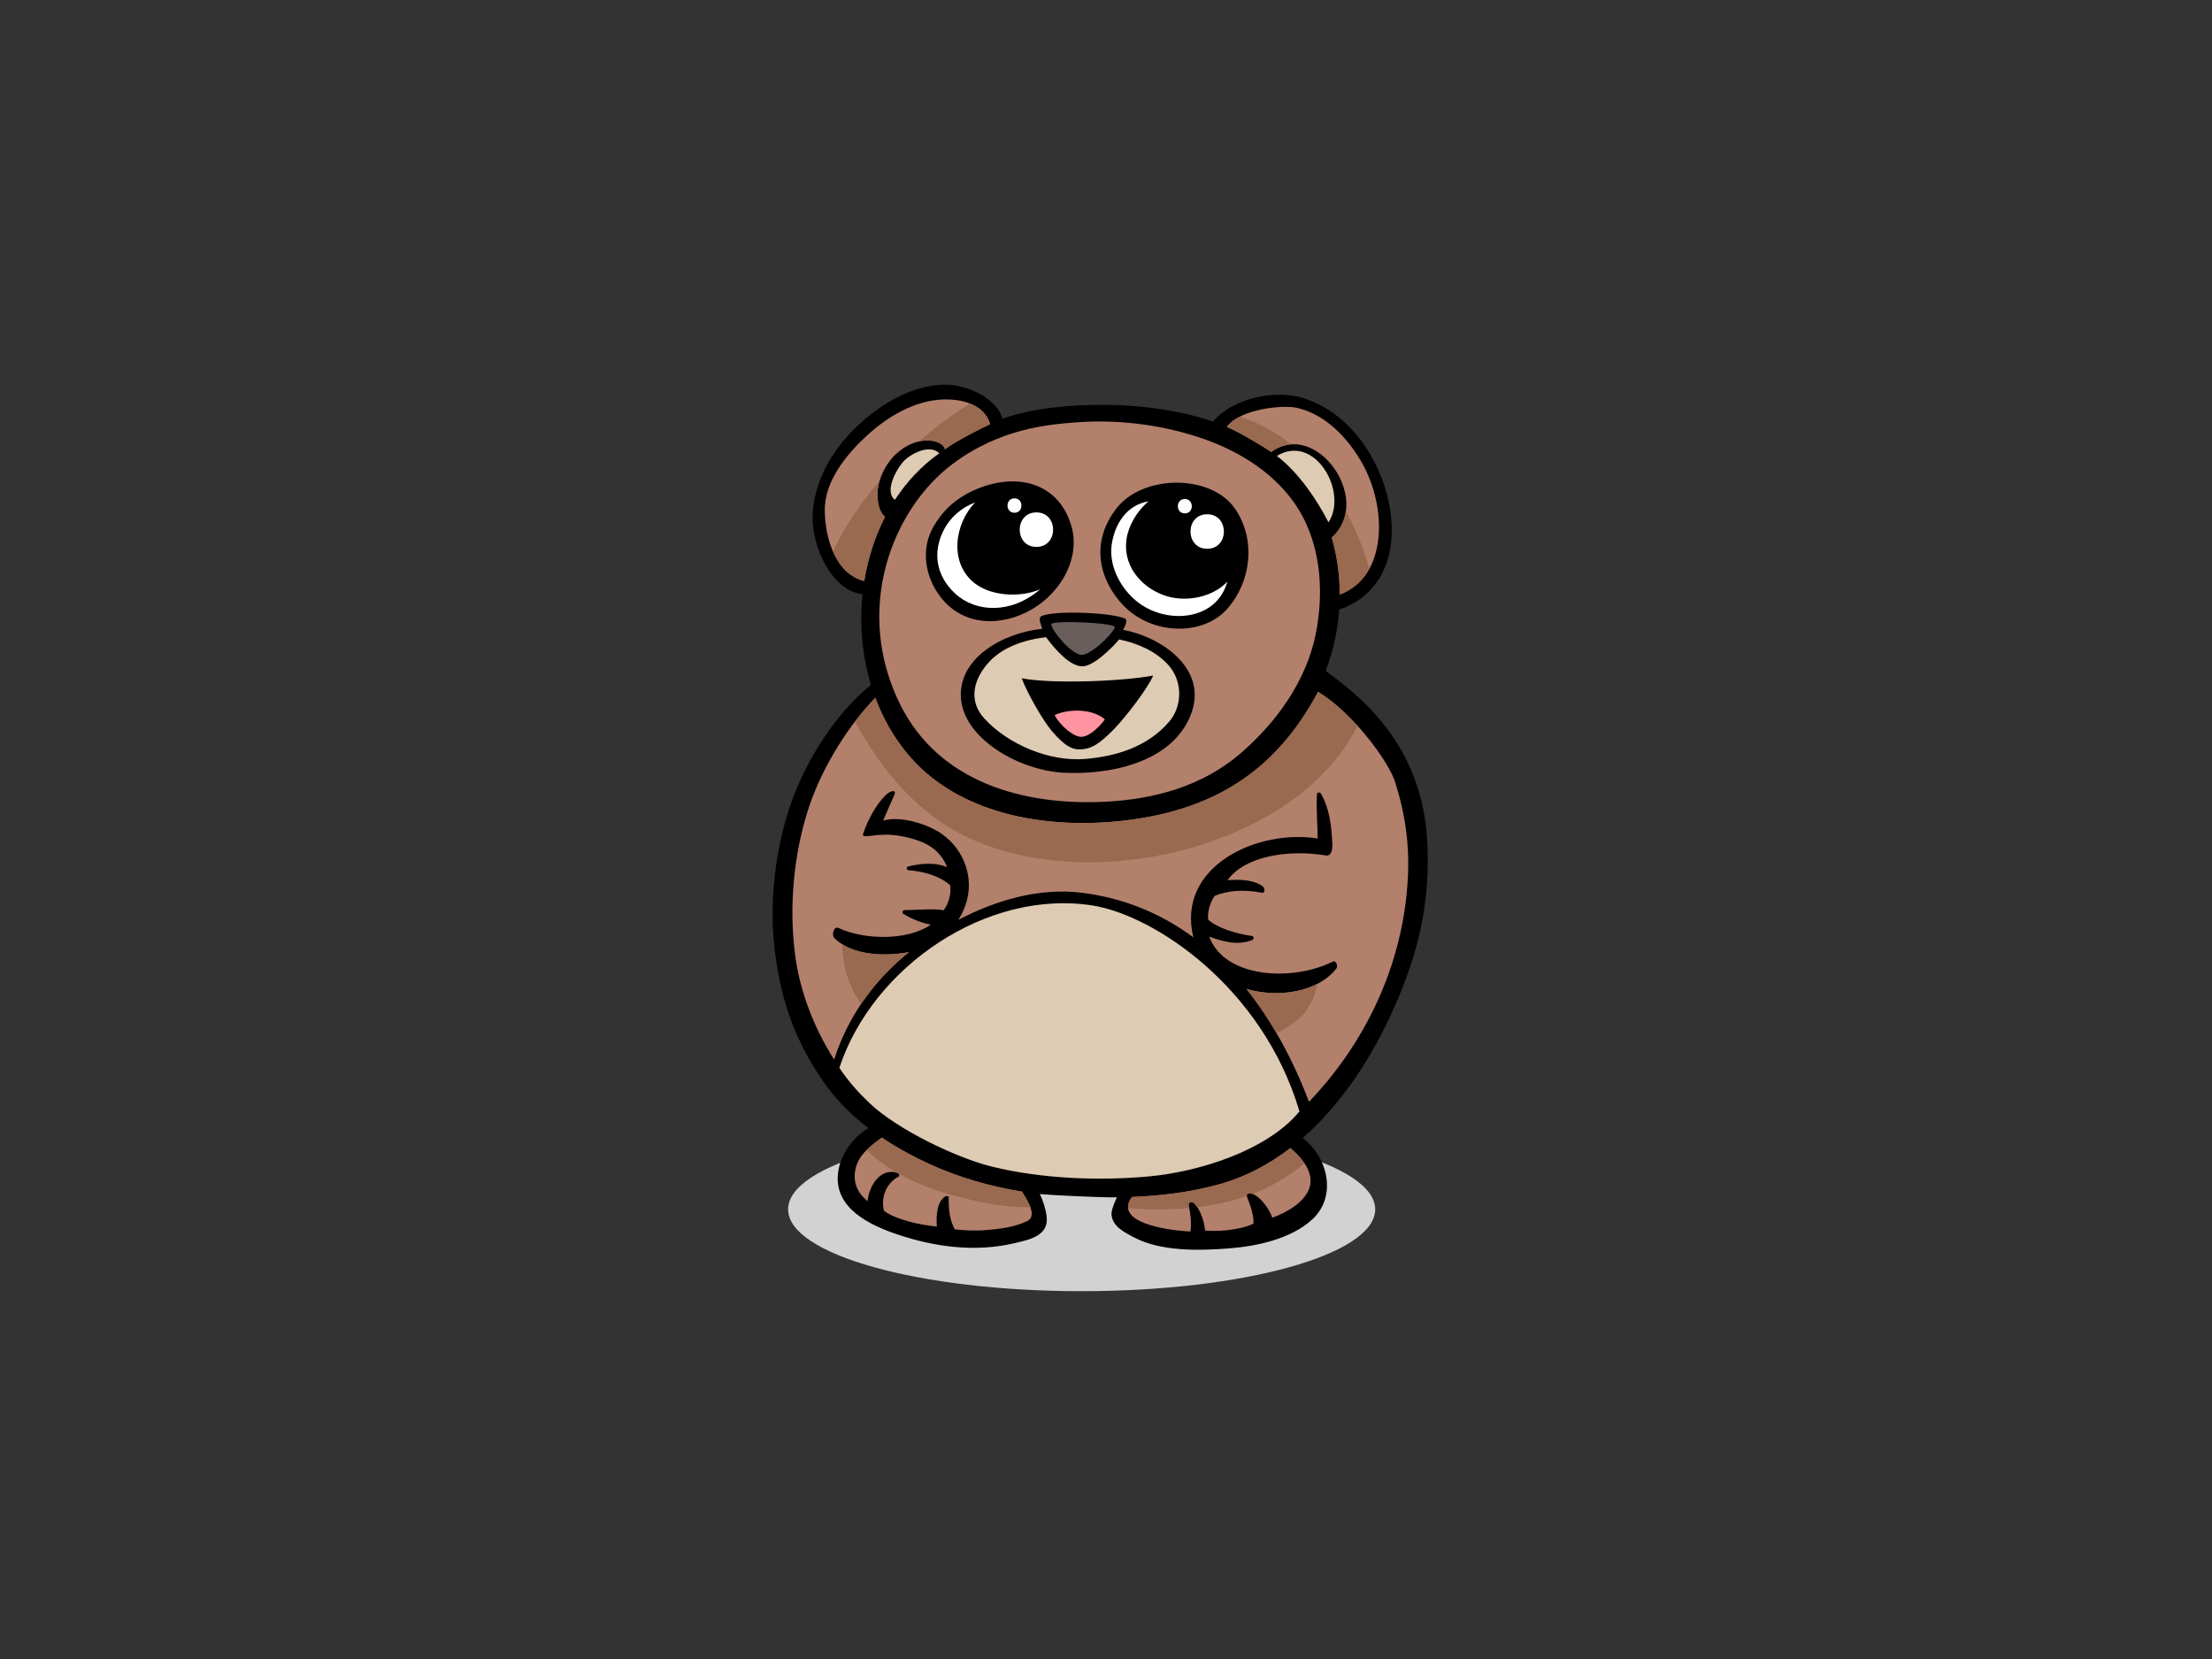 <?xml version="1.0" encoding="utf-8"?>
<!-- Generator: Adobe Illustrator 17.0.0, SVG Export Plug-In . SVG Version: 6.00 Build 0)  -->
<!DOCTYPE svg PUBLIC "-//W3C//DTD SVG 1.1//EN" "http://www.w3.org/Graphics/SVG/1.1/DTD/svg11.dtd">
<svg version="1.1" id="Layer_1" xmlns="http://www.w3.org/2000/svg" xmlns:xlink="http://www.w3.org/1999/xlink" x="0px" y="0px"
	 width="800px" height="600px" viewBox="0 0 800 600" enable-background="new 0 0 800 600" xml:space="preserve">
<rect x="0" y="0" width="800" height="600" fill="#333333" stroke="none"/>
<g>
	<path fill="#D2D2D2" d="M497.363,437.387c0,16.338-47.533,29.586-106.171,29.586c-58.633,0-106.167-13.248-106.167-29.586
		c0-16.341,47.534-29.589,106.167-29.589C449.829,407.798,497.363,421.046,497.363,437.387z"/>
	<path d="M502.281,368.591c10.111-21.338,15.227-41.077,13.88-64.76c-2.087-36.668-27.142-53.972-36.694-61.205
		c2.694-7.128,4.332-14.621,4.871-22.176c22.971-7.833,22.822-35.639,11.689-55.314c-5.466-9.66-13.972-17.89-24.689-21.179
		c-10.125-3.109-25.38-0.061-32.663,8.507c-26.575-9.128-61.478-6.664-76.076-1.002c-2.328-7.801-13.192-12.301-20.377-12.352
		c-12.109-0.086-23.784,7.053-32.296,15.106c-8.812,8.339-15.501,19.641-16.021,31.969c-0.479,11.364,6.914,27.576,18.041,28.692
		c-1.143,10.993-0.13,22.286,3.063,32.833c-11.882,9.478-23.151,26.075-29.098,43.315c-5.552,16.1-7.783,35.473-5.761,52.255
		c2.321,19.261,7.677,33.606,17.87,48.231c4.412,6.33,9.933,11.768,16.067,16.46c-5.903,3.485-10.37,9.985-11.035,16.544
		c-1.271,12.566,11.575,18.575,21.431,21.907c13.546,4.575,28.086,6.498,42.126,3.258c5.756-1.328,12.694-2.719,11.939-9.632
		c-0.279-2.542-1.395-6.169-2.513-8.206c3.027,0.346,21.637,1.275,27.905,1.195c-0.597,1.174-2.128,4.775-1.956,6.316
		c0.467,4.175,4.323,6.15,8.141,8.165c9.759,5.147,23.534,4.815,34.261,3.991c10.139-0.78,22.554-3.407,30.251-10.536
		c9.058-8.398,5.564-22.526-3.51-29.395C484.51,399.897,494.859,384.258,502.281,368.591z"/>
	<path fill="#DECBB3" d="M461.786,164.895c13.808-8.346,25.87,13.14,18.682,24.022C476.159,180.499,469.532,170.782,461.786,164.895
		z"/>
	<path fill="#B3806C" d="M469.091,147.512c10.337,2.381,18.238,10.788,23.348,19.648c9.42,16.333,9.381,41.467-7.894,47.86
		c0.007-6.965-0.955-13.918-2.908-20.623c0.058-0.049,0.115-0.087,0.17-0.14c14.882-13.553-5.765-42.731-22.052-30.795
		c-1.487-1.088-11.154-7.053-16.037-9.042C448.23,147.927,463.879,146.312,469.091,147.512z"/>
	<path fill="#B3806C" d="M388.194,152.831c15.148-1.247,30.56,0.513,45.012,5.193c13.384,4.334,26.326,11.887,34.633,23.483
		c9.819,13.712,11.252,31.806,7.992,47.902c-3.398,16.766-14.025,31.736-27.185,43.072c-13.862,11.945-31.405,16.648-49.279,17.494
		c-29.41,1.391-59.689-7.121-73.658-34.903c-17.182-34.168-3.334-70.674,18.84-87.304
		C361.767,154.855,379.57,153.542,388.194,152.831z"/>
	<path fill="#DECBB3" d="M326.688,166.947c1.859-2.185,9.239-6.776,13.02-3.008c-6.435,4.544-11.785,10.284-16.037,16.824
		C320.118,178.239,323.197,171.053,326.688,166.947z"/>
	<path fill="#B3806C" d="M312.568,210.122c-9.696-2.317-14.009-14.021-14.283-25.161c-0.268-10.795,7.818-20.631,15.479-27.638
		c7.306-6.682,17.027-12.447,27.125-12.84c8.384-0.326,15.365,2.547,17.201,8.911c-3.009,1.457-11.897,5.751-16.331,9.128
		c-0.493-3.17-9.115-5.84-17.308,1.311c-3.362,2.932-5.97,7.618-6.829,12.018c-0.602,3.079-0.351,8.79,2.474,11.057
		C316.41,194.09,313.888,201.972,312.568,210.122z"/>
	<path fill="#B3806C" d="M287.613,345.748c-2.385-17.82-0.598-37.4,5.163-54.451c4.896-14.481,14.526-29.47,23.788-38.923
		c2.668,7.142,6.4,13.843,11.216,19.756c18.397,22.586,50.502,27.74,77.944,24.745c36.175-3.949,57.063-20.657,70.983-46.65
		c12.574,7.586,25.48,25.075,27.857,32.606c5.098,16.13,5.642,29.481,3.733,44.141c-3.492,26.837-16.133,51.975-34.877,71.505
		c-5.59-14.711-13.045-28.814-22.633-40.813c11.803,3.415,25.803,1.074,32.478-7.31c0.754-0.945,0.003-3.196-1.304-2.547
		c-14.767,7.31-39.132,5.917-44.613-9.07c5.026,1.853,10.26,3.268,15.482,1.274c0.651-0.249,0.756-1.387,0.045-1.484
		c-5.87-0.815-12.599-2.903-15.946-5.943c-0.229-2.887,0.595-5.912,2.336-8.571c4.16-1.755,10.058-2.544,17.081-1.143
		c1.298,0.261,1.284-1.736,0.065-2.525c-3.617-2.337-8.277-2.28-12.471-2.017c6.236-8.619,21.63-11.248,35.785-8.927
		c1.034,0.168,2.318-0.696,2.119-4.519c-0.329-6.302-0.955-12.408-4.162-17.941c-0.32-0.549-1.345-0.359-1.384,0.306
		c-0.304,5.345,0.203,10.667,0.271,16.011c-21.867-3.496-51.243,10.078-44.974,35.732c-11.369-8.384-24.727-14.17-40.313-16.112
		c-15.278-1.904-30.921,2.579-44.693,9.817c1.083-1.713,1.988-3.567,2.666-5.56c3.252-9.563-0.574-19.905-8.701-25.583
		c-4.7-3.282-14.514-6.684-21.153-4.776c1.252-3.071,2.638-6.103,3.995-9.114c1.079-2.394-1.474-1.699-3.101-0.074
		c-3.601,3.603-6.488,9.024-8.121,13.925c-0.697,2.087,4.109-0.138,10.675,0.462c4.008,0.367,9.499,1.704,12.925,3.711
		c3.309,1.935,5.53,4.736,6.745,7.933c-4.817-2.129-10.864-1.027-14.121-0.236c-0.651,0.156-0.608,1.281,0.082,1.332
		c5.218,0.385,11.078,1.882,15.133,5.38c0.586,3.464-0.807,7.177-2.403,9.178c-1.842-0.883-12.599,0-13.909-0.136
		c-0.691-0.072-1.291,0.862-0.621,1.34c1.199,0.85,5.915,3.293,9.974,3.931c-8.833,6.055-24.481,5.396-33.353,1.216
		c-1.757-0.826-2.742,2.533-1.415,3.791c6.606,6.253,18.12,6.531,26.827,4.937c-12.631,10.191-22.153,23.478-27.031,38.875
		C294.341,371.731,289.307,358.422,287.613,345.748z"/>
	<path fill="#B3806C" d="M371.654,441.511c-4.41,2.271-9.755,2.908-14.628,3.337c-3.854,0.34-7.782,0.21-11.699-0.236
		c-1.821-3.17-2.285-7.116-2.218-11.628c0.005-0.432-0.835-0.521-1.241-0.278c-3.007,1.797-3.329,6.976-3.05,10.883
		c-6.218-0.521-15.036-2.612-19.127-5.681c-1.248-5.282,1.072-10.157,5.292-12.365c0.478-0.249,0.181-1.179-0.353-1.349
		c-6.107-1.951-10.277,4.427-10.862,10.219c-2.991-2.422-4.983-5.623-4.629-9.969c0.504-6.125,5.195-9.667,9.782-13.008
		c5.558,3.734,11.481,6.935,17.47,9.67c10.438,4.764,21.745,8.004,33.194,9.85C372.097,434.754,374.944,439.819,371.654,441.511z"/>
	<path fill="#DECBB3" d="M358.82,421.947c-12.835-3.127-34.345-13.462-44.324-22.972c-4.26-4.064-7.506-7.695-10.935-12.786
		c12.152-36.798,53.502-64.69,91.515-58.715c22.358,3.515,61.591,29.553,74.892,74.477c-11.913,14.443-36.887,21.854-54.057,23.478
		C397.537,427.166,376.776,426.324,358.82,421.947z"/>
	<path fill="#B3806C" d="M468.396,436.084c-2.47,1.841-5.291,3.223-8.239,4.332c-1.317-3.615-4.052-6.832-5.959-8.024
		c-1.855-1.162-3.802-1.185-3.137,0.646c0.355,0.969,2.442,5.622,2.294,9.469c-3.1,1.722-10.757,3.113-17.566,2.537
		c0.068-1.604-1.314-7.779-4.253-10.104c-0.619-0.495-1.814,0.042-1.657,0.796c0.653,3.153,1.115,6.171,0.653,9.653
		c-8.933-0.432-27.894-3.324-21.154-12.487c10.652-0.418,21.232-1.72,31.614-4.598c9.488-2.63,18.04-7.212,25.698-13.09
		C474.294,421.641,477.571,429.244,468.396,436.084z"/>
	<path fill="#996950" d="M448.538,150.718c-0.042-0.014-0.075-0.037-0.116-0.051c-1.986,1.008-3.653,2.245-4.705,3.755
		c4.883,1.989,14.55,7.954,16.037,9.042c2.358-1.729,4.81-2.574,7.228-2.749C461.512,156.371,455.36,152.924,448.538,150.718z"/>
	<path fill="#996950" d="M486.757,184.839c-0.478,3.457-2.014,6.745-4.95,9.42c-0.054,0.052-0.112,0.091-0.17,0.14
		c1.952,6.704,2.915,13.657,2.908,20.623c4.881-1.807,8.381-5.107,10.687-9.282C493.186,198.554,490.363,191.462,486.757,184.839z"
		/>
	<path fill="#996950" d="M350.847,145.948c-5.782,3.564-11.254,7.565-16.284,11.845c-0.706,0.602-1.403,1.22-2.103,1.834
		c5.021-1.094,8.971,0.779,9.299,2.894c4.434-3.377,13.321-7.67,16.331-9.128C357.064,149.838,354.43,147.376,350.847,145.948z"/>
	<path fill="#996950" d="M317.622,175.849c0.118-0.609,0.277-1.223,0.46-1.839c-6.713,7.728-12.517,16.212-16.836,25.43
		c2.301,5.294,5.993,9.408,11.322,10.681c1.32-8.15,3.842-16.032,7.529-23.216C317.271,184.639,317.02,178.928,317.622,175.849z"/>
	<path fill="#996950" d="M304.537,341.454c0.223,8.185,2.554,15.482,6.883,21.679c4.733-7.037,10.568-13.355,17.297-18.782
		C321.081,345.746,311.288,345.706,304.537,341.454z"/>
	<path fill="#996950" d="M351.966,303.752c19.269,8.452,42.032,9.758,62.647,6.442c30.636-4.925,62.48-20.343,76.379-47.665
		c-4.379-4.824-9.348-9.327-14.286-12.305c-13.92,25.992-34.808,42.701-70.983,46.65c-27.443,2.995-59.547-2.159-77.944-24.745
		c-4.816-5.914-8.548-12.615-11.216-19.756c-2.467,2.519-4.962,5.441-7.384,8.634C319.158,279.072,332.546,295.235,351.966,303.752z
		"/>
	<path fill="#996950" d="M476.45,355.803c-7.254,3.763-17.039,4.355-25.662,1.86c3.996,5.002,7.6,10.382,10.874,16.007
		c2.115-1.032,4.138-2.191,6.027-3.538C472.868,366.432,475.358,361.393,476.45,355.803z"/>
	<path fill="#996950" d="M324.398,424.13c0.077,0.023,0.154,0.039,0.232,0.063c0.138,0.046,0.258,0.144,0.356,0.266
		c6.415,3.604,13.479,6.192,20.427,8.069c8.749,2.369,18.052,4.148,27.259,4.143c-0.657-1.863-1.905-3.928-3.086-5.716
		c-11.449-1.846-22.756-5.086-33.194-9.85c-5.989-2.735-11.911-5.936-17.47-9.67c-1.925,1.403-3.863,2.848-5.506,4.5
		C316.686,419.125,320.406,421.835,324.398,424.13z"/>
	<path fill="#996950" d="M408.948,437.023c7.177,0.493,14.273,0.518,21.167-0.11c-0.077-0.392-0.154-0.782-0.236-1.177
		c-0.157-0.754,1.038-1.291,1.657-0.796c0.556,0.436,1.052,1.01,1.496,1.667c6.19-0.744,12.195-2.05,17.921-4.063
		c-0.107-0.98,0.836-1.156,2.023-0.744c6.722-2.589,13.04-6.206,18.803-11.08c-1.269-1.898-3.004-3.748-5.09-5.508
		c-7.658,5.879-16.21,10.461-25.698,13.09c-10.382,2.878-20.962,4.18-31.614,4.598c-1.144,1.561-1.533,2.934-1.366,4.15
		C408.313,437.027,408.616,436.999,408.948,437.023z"/>
	<path d="M406.194,227.793c0.607-1.207,1.883-3.525,0.681-4.071c-4.974-2.262-26.458-3.092-30.455-0.754
		c-1.029,0.602,0.352,3.87,0.528,4.449c-14.474,1.506-30.381,10.69-29.416,25.011c1,14.844,21.133,26.136,36.928,27.023
		c16.032,0.901,39.092-3.244,46.117-20.717C437.353,241.877,419.859,230.309,406.194,227.793z"/>
	<path fill="#695E5C" d="M403.183,226.887c-1.055,2.791-8.898,10.218-12.137,9.952c-3.693-0.301-10.706-8.745-10.856-11.08
		C380.089,224.206,403.829,225.181,403.183,226.887z"/>
	<path fill="#DECBB3" d="M422.816,261.034c-7.744,9.002-18.929,12.501-30.398,13.451c-12.813,1.062-27.688-5.153-36.377-14.583
		c-5.678-6.164-4.165-13.465,0.801-19.505c5.251-6.386,13.607-8.993,21.462-9.968c3.845,5.205,8.67,10.253,12.818,10.554
		c4.143,0.303,10.93-6.557,13.642-9.724c6.313,1.318,13.077,4.052,17.757,9.212C427.683,246.162,427.805,255.232,422.816,261.034z"
		/>
	<path d="M402.366,264.234c4.612-4.6,12.9-15.521,14.702-19.911c-11.53,2.161-36.75,3.062-47.536,0.989
		c1.597,4.594,7.592,15.291,10.967,19.184c4.683,5.406,7.385,6.848,10.988,6.486C395.074,270.625,397.752,268.83,402.366,264.234z"
		/>
	<path fill="#FF94A1" d="M391.305,266.48c-2.974,0.198-7.746-3.965-9.896-7.798c3.411-1.93,12.928-3.036,18.182,1.494
		C397.429,263.112,394.008,266.298,391.305,266.48z"/>
	<path d="M387.453,190.148c-4.205-14.328-17.651-19.3-32.434-13.962c-9.833,3.552-14.558,9.42-17.323,14.114
		c-4.815,8.171-3.189,18.147,2.34,25.444c8.309,10.97,22.341,11.005,33.375,4.5C383.552,214.267,390.913,201.936,387.453,190.148z"
		/>
	<path fill="#FFFFFF" d="M366.895,180.235c3.36,0,3.36,5.212,0,5.212C363.533,185.447,363.533,180.235,366.895,180.235z"/>
	<path fill="#FFFFFF" d="M345.348,214.575c-6.806-6.393-8.117-14.714-4.084-22.783c2.258-4.518,6.363-8.213,11.41-10.078
		c-7.541,7.763-9.505,22.078-0.063,29.309c5.991,4.587,16.331,5.17,23.556,2.121C365.696,222.178,352.809,221.582,345.348,214.575z"
		/>
	<path fill="#FFFFFF" d="M374.827,197.798c-8.05,0-8.05-12.48,0-12.48C382.876,185.318,382.876,197.798,374.827,197.798z"/>
	<path d="M446.75,184.104c-8.57-12.69-33.412-12.697-43.068-0.116c-9.658,12.583-5.861,26.05,2.456,34.824
		c10.375,10.954,28.956,11.373,37.73,1.354C452.618,210.171,454.237,195.2,446.75,184.104z"/>
	<path fill="#FFFFFF" d="M436.594,185.993c8.05,0,8.05,12.482,0,12.482C428.545,198.475,428.545,185.993,436.594,185.993z"/>
	<path fill="#FFFFFF" d="M428.502,180.461c3.363,0,3.363,5.212,0,5.212C425.141,185.673,425.141,180.461,428.502,180.461z"/>
	<path fill="#FFFFFF" d="M411.884,218.076c-6.39-4.752-10.893-13.136-9.843-20.946c1.022-7.649,5.539-14.578,13.332-15.795
		c-4.273,3.552-7.583,9.227-8.071,14.599c-0.882,9.663,6.367,17.195,14.763,19.706c7.42,2.217,16.726,0.177,21.816-5.282
		C440.023,224.436,422.364,225.874,411.884,218.076z"/>
</g>
</svg>
